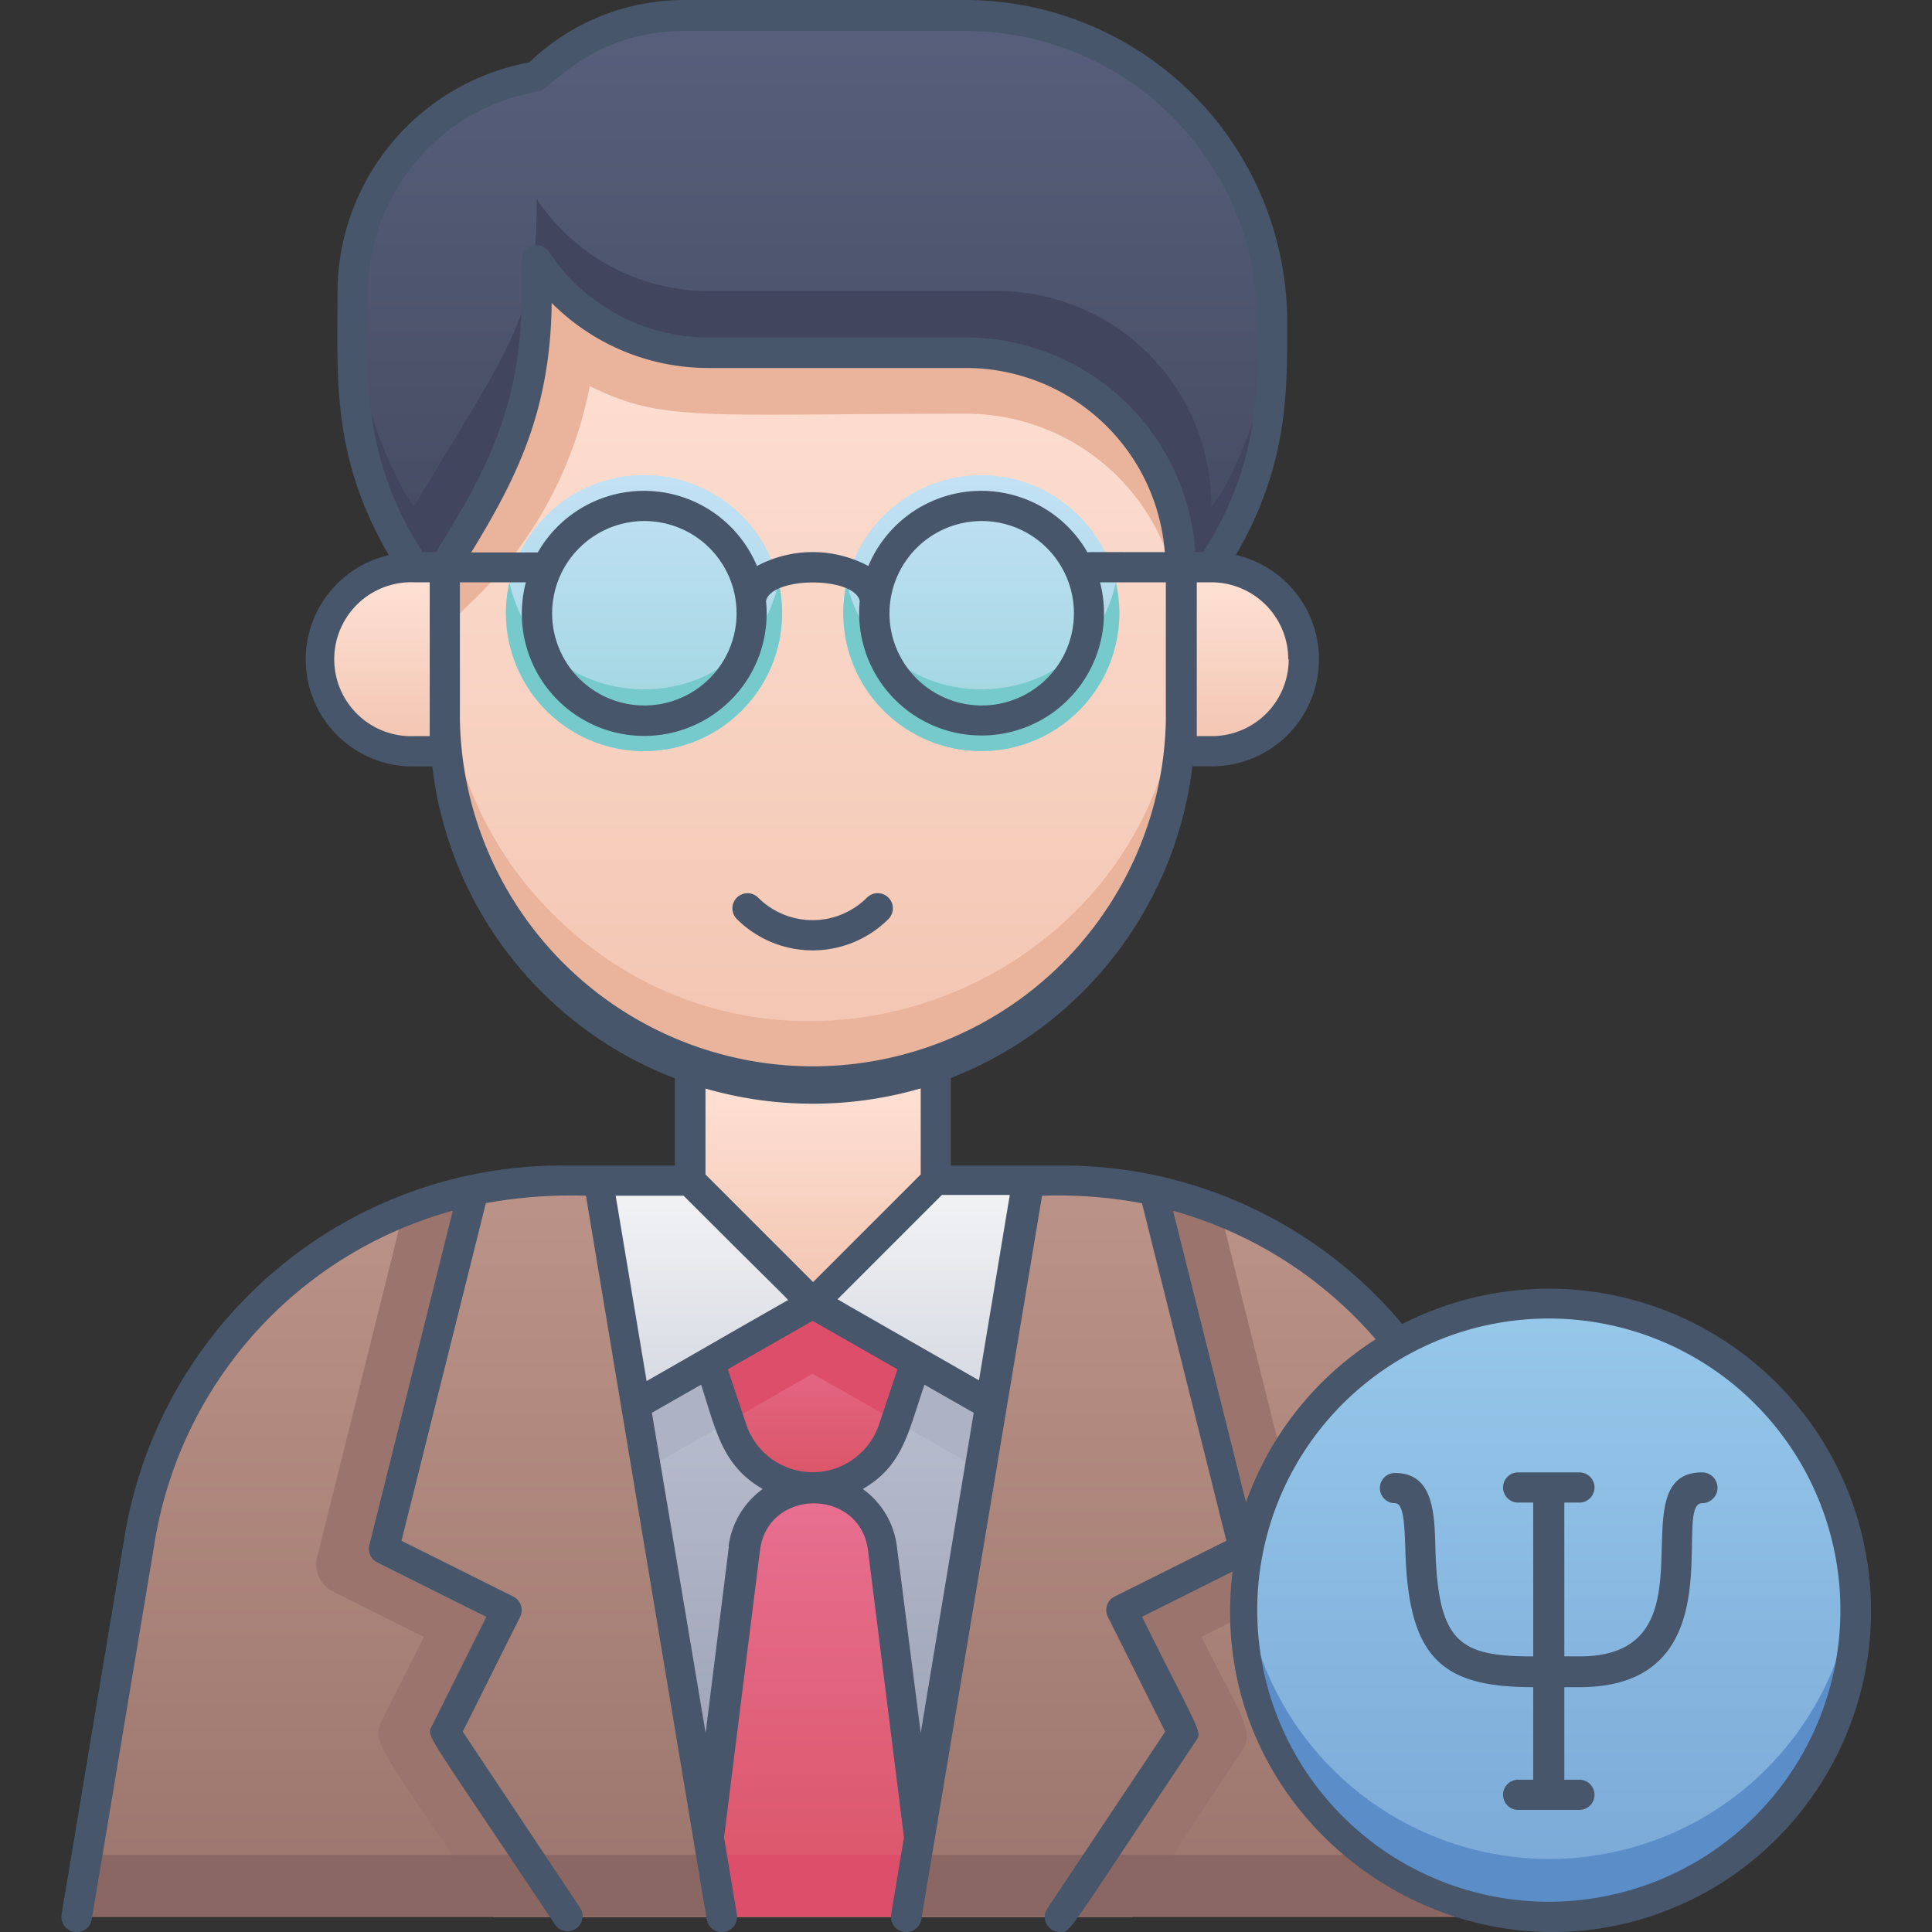 <svg xmlns="http://www.w3.org/2000/svg" xmlns:xlink="http://www.w3.org/1999/xlink" viewBox="0 0 128 128"><rect x="0" y="0" width="128" height="128" fill="#333333" stroke="none"/><defs><style>.cls-1{fill:url(#linear-gradient);}.cls-2{fill:#9b756d;}.cls-3{fill:url(#linear-gradient-3);}.cls-4{fill:#adb3c4;}.cls-5{fill:url(#linear-gradient-4);}.cls-6{fill:url(#linear-gradient-5);}.cls-7{fill:url(#linear-gradient-6);}.cls-8{fill:#eab39b;}.cls-9{fill:url(#linear-gradient-7);}.cls-10{fill:url(#linear-gradient-8);}.cls-11{fill:#dd4e6a;}.cls-12{fill:url(#linear-gradient-9);}.cls-13{fill:url(#linear-gradient-10);}.cls-14{fill:url(#linear-gradient-11);}.cls-15{fill:#42455e;}.cls-16{fill:url(#linear-gradient-12);}.cls-17{fill:url(#linear-gradient-13);}.cls-18{fill:url(#linear-gradient-14);}.cls-19{fill:#8a6762;}.cls-20{fill:url(#linear-gradient-15);}.cls-21{fill:#5b8dc9;}.cls-22{fill:#77cacb;}.cls-23{fill:#47566a;}</style><linearGradient id="linear-gradient" x1="53.84" y1="126.96" x2="53.84" y2="78.18" gradientUnits="userSpaceOnUse"><stop offset="0" stop-color="#9b756d"/><stop offset="1" stop-color="#bc9388"/></linearGradient><linearGradient id="linear-gradient-3" x1="53.84" y1="126.96" x2="53.84" y2="78.2" gradientUnits="userSpaceOnUse"><stop offset="0" stop-color="#949aaf"/><stop offset="1" stop-color="#c6ccda"/></linearGradient><linearGradient id="linear-gradient-4" x1="46.92" y1="93.05" x2="46.92" y2="78.2" gradientUnits="userSpaceOnUse"><stop offset="0" stop-color="#d4d8e1"/><stop offset="1" stop-color="#f3f4f5"/></linearGradient><linearGradient id="linear-gradient-5" x1="60.92" y1="93.05" x2="60.92" y2="78.2" xlink:href="#linear-gradient-4"/><linearGradient id="linear-gradient-6" x1="53.84" y1="72.1" x2="53.84" y2="15.61" gradientUnits="userSpaceOnUse"><stop offset="0" stop-color="#f2c4b0"/><stop offset="1" stop-color="#ffe3d7"/></linearGradient><linearGradient id="linear-gradient-7" x1="53.84" y1="86.33" x2="53.84" y2="70.7" xlink:href="#linear-gradient-6"/><linearGradient id="linear-gradient-8" x1="53.84" y1="98.51" x2="53.84" y2="86.33" gradientUnits="userSpaceOnUse"><stop offset="0" stop-color="#da5466"/><stop offset="1" stop-color="#e87092"/></linearGradient><linearGradient id="linear-gradient-9" x1="82.28" y1="49.76" x2="82.28" y2="37.57" xlink:href="#linear-gradient-6"/><linearGradient id="linear-gradient-10" x1="25.4" y1="49.76" x2="25.4" y2="37.57" xlink:href="#linear-gradient-6"/><linearGradient id="linear-gradient-11" x1="53.84" y1="37.57" x2="53.84" y2="1" gradientUnits="userSpaceOnUse"><stop offset="0" stop-color="#454b60"/><stop offset="1" stop-color="#575f7c"/></linearGradient><linearGradient id="linear-gradient-12" x1="42.67" y1="49.76" x2="42.67" y2="31.47" gradientUnits="userSpaceOnUse"><stop offset="0" stop-color="#9dd5df"/><stop offset="1" stop-color="#c3e1f5"/></linearGradient><linearGradient id="linear-gradient-13" x1="65.01" y1="49.76" x2="65.01" y2="31.47" xlink:href="#linear-gradient-12"/><linearGradient id="linear-gradient-14" x1="53.83" y1="126.96" x2="53.83" y2="98.54" xlink:href="#linear-gradient-8"/><linearGradient id="linear-gradient-15" x1="102.6" y1="126.96" x2="102.6" y2="86.32" gradientUnits="userSpaceOnUse"><stop offset="0" stop-color="#7aa8d7"/><stop offset="1" stop-color="#96c8ea"/></linearGradient></defs><title>Male Psycolog</title><g id="Male_Psycolog" data-name="Male Psycolog"><path class="cls-1" d="M102.6,127H5.08c.9-5.44.1-.61,4.17-25A28.45,28.45,0,0,1,37.3,78.2c36.29,0,35.13-.22,39.05.65A28.41,28.41,0,0,1,92.62,88.93C102.75,127.48,101.1,121.19,102.6,127Z"/><path class="cls-2" d="M79.6,108.45c2.85,5.67,3.52,6.29,2.66,7.58L75,127H32.71c-7.6-11.39-8.13-11.52-7.41-13l2.78-5.55-6-3a2,2,0,0,1-1.06-2.31l5.72-22.94a28.06,28.06,0,0,1,10.52-2c33.4,0,36.86-.68,43.58,2l5.74,22.94a2,2,0,0,1-1.06,2.31Z"/><path class="cls-1" d="M74.16,106.64l4.06,8.13L70.09,127H37.59l-8.13-12.19,4.06-8.13-8.12-4.06,5.93-23.75a28.66,28.66,0,0,1,6-.63c36.29,0,35.13-.22,39.05.65l5.93,23.73Z"/><path class="cls-3" d="M68.06,78.2c-5.32,31.87-3.55,21.28-8.12,48.76H47.75C43.09,99,44.87,109.66,39.62,78.2Z"/><path class="cls-4" d="M60.48,87.22c-15.69,9-2.8,1.59-17.67,10.1-.92-5.5-.23-1.4-3.19-19.12H51.46Z"/><path class="cls-4" d="M68.06,78.2c-3,17.73-2.23,13.38-3.19,19.12-12.28-7-3.6-2-17.67-10.1l9-9Z"/><path class="cls-5" d="M40,78.2h5.71l8.13,8.13C45.65,91,48.29,89.49,42.1,93.05Z"/><path class="cls-6" d="M65.58,93.05c-6.19-3.56-3.55-2-11.74-6.72L62,78.2h6Z"/><path class="cls-7" d="M78.22,15.61V47.73a24.38,24.38,0,0,1-48.76,0V15.61Z"/><path class="cls-8" d="M78.22,43.28v4.45a24.38,24.38,0,0,1-48.76,0V43.28a24.27,24.27,0,0,0,7.13,17.24C51.79,75.72,78.22,65.07,78.22,43.28Z"/><path class="cls-9" d="M62,70.7v7.5l-8.13,8.13L45.71,78.2V70.7A24.27,24.27,0,0,0,62,70.7Z"/><path class="cls-10" d="M60.67,90.23c-1.53,4.53-1.26,3.73-1.49,4.43a5.63,5.63,0,0,1-10.68,0L47,90.23c3.43-2,1.9-1.1,6.83-3.9C59,89.24,57.22,88.24,60.67,90.23Z"/><path class="cls-11" d="M57.94,88.66c-5.82,3.35-8.52,4.87-9.61,5.51L47,90.23c3.43-2,1.9-1.1,6.83-3.9Z"/><path class="cls-11" d="M60.67,90.23l-1.32,3.92c-5.77-3.3-1.18-.64-9.61-5.49l4.1-2.33C59,89.24,57.22,88.24,60.67,90.23Z"/><path class="cls-12" d="M80.25,49.76h-2V37.57h2a6.1,6.1,0,1,1,0,12.19Z"/><path class="cls-13" d="M27.43,37.57h2V49.76h-2a6.1,6.1,0,0,1,0-12.19Z"/><path class="cls-8" d="M78.22,15.61c0,27.43-.2,26,0,26A14.22,14.22,0,0,0,64,27.41c-17.53,0-20,.59-24.93-1.83a26.63,26.63,0,0,1-7.84,14.31l-1.77,1.74v-26Z"/><path class="cls-14" d="M29.46,37.57c5-8.28,6.1-10.82,6.1-20.32a13.67,13.67,0,0,0,11.38,6.1H64A14.22,14.22,0,0,1,78.22,37.57h2a24.2,24.2,0,0,0,4.06-13.42V21.32A20.31,20.31,0,0,0,64,1H45.37a13.87,13.87,0,0,0-9.81,4.06A14.59,14.59,0,0,0,23.37,19.45c0,6.37-.3,11.57,4.06,18.12Z"/><path class="cls-15" d="M80.25,37.57h-2A14.21,14.21,0,0,0,64,23.35c-17.8,0-19.53.53-23.51-1.63-5.79-3.1-4.93-7.17-4.93-2,0,8.39-3.35,13.27-6.1,17.84h-2c-4.45-6.7-4.06-12.36-4.06-17.49,0,6.9,3.68,13.43,4.06,13.43C34.16,22.34,35.56,21,35.56,13.19A13.72,13.72,0,0,0,47,19.28H66A14.21,14.21,0,0,1,80.25,33.51c.34,0,4-6,4-13C84.89,28.29,82.91,33.56,80.25,37.57Z"/><circle class="cls-16" cx="42.67" cy="40.62" r="9.14"/><circle class="cls-17" cx="65.01" cy="40.62" r="9.14"/><path class="cls-18" d="M59.94,127H47.75c-1.17-7-1.37-1.39,1.52-24.42.66-5.33,8.48-5.34,9.14,0C61.21,124.83,61.1,119.92,59.94,127Z"/><polygon class="cls-19" points="47.75 126.96 5.08 126.96 5.75 122.89 47.08 122.89 47.75 126.96"/><polygon class="cls-19" points="102.6 126.96 59.94 126.96 60.61 122.89 101.54 122.89 102.6 126.96"/><polygon class="cls-11" points="60.61 122.89 59.94 126.96 47.75 126.96 47.08 122.89 60.61 122.89"/><circle class="cls-20" cx="102.6" cy="106.64" r="20.32"/><path class="cls-21" d="M112.59,124.34C98,132.55,80.64,120.61,82.4,104.53a20.32,20.32,0,0,0,40.45.51A20.34,20.34,0,0,1,112.59,124.34Z"/><circle class="cls-16" cx="42.67" cy="40.62" r="9.14"/><circle class="cls-17" cx="65.01" cy="40.62" r="9.14"/><path class="cls-22" d="M42.67,49.76a9.14,9.14,0,0,1-8.92-11.18c2.11,9.45,15.72,9.46,17.84,0A9.15,9.15,0,0,1,42.67,49.76Z"/><path class="cls-22" d="M65,49.76A9.14,9.14,0,0,1,56.1,38.58c2.11,9.45,15.72,9.46,17.83,0A9.14,9.14,0,0,1,65,49.76Z"/><path class="cls-23" d="M58.86,60.89a1,1,0,0,0-1.42-1.42,5.1,5.1,0,0,1-7.21,0,1,1,0,0,0-1.41,1.42A7.11,7.11,0,0,0,58.86,60.89Z"/><path class="cls-23" d="M121.18,96.19A21.34,21.34,0,0,0,92.9,87.72a29.3,29.3,0,0,0-22.52-10.5H63v-5.8A25.44,25.44,0,0,0,79,50.77h1.22a7.09,7.09,0,0,0,1.66-14c3.49-6,3.4-10.85,3.4-15.46A21.35,21.35,0,0,0,64,0H45.36A14.8,14.8,0,0,0,35.07,4.13,15.54,15.54,0,0,0,22.36,19.46c0,5.71-.39,10.8,3.4,17.32a7.09,7.09,0,0,0,1.66,14h1.22A25.3,25.3,0,0,0,44.71,71.44v5.78H37.58A29.35,29.35,0,0,0,8.25,101.83l-4.17,25a1,1,0,0,0,2,.33l4.17-25A27.36,27.36,0,0,1,30,80.21l-5.53,22.16a1,1,0,0,0,.52,1.14l7.23,3.61-3.61,7.24c-.36.72-.55.08,8.19,13.19a1,1,0,0,0,1.66-1.11l-7.8-11.71,3.8-7.61a1,1,0,0,0-.45-1.34l-7.41-3.7,5.59-22.37a31.57,31.57,0,0,1,6.63-.49l8,47.94a1,1,0,0,0,2-.33l-.85-5.1,2.38-19c.51-4.17,6.64-4.17,7.16,0l2.38,19-.85,5.1a1,1,0,0,0,2,.33l8-47.94a30.15,30.15,0,0,1,6.62.5l5.59,22.36-7.41,3.7a1,1,0,0,0-.44,1.34l3.8,7.61-7.81,11.71a1,1,0,0,0,.83,1.56c.76,0,.2.51,9-12.64.43-.65.41-.3-3.56-8.24l6-3c-2.1,17.29,16.44,29.67,31.62,21.1A21.35,21.35,0,0,0,121.18,96.19ZM72.05,36.6a8.11,8.11,0,0,0-14.52.9,7.84,7.84,0,0,0-7.38,0,8.11,8.11,0,0,0-14.52-.9c-.24,0,.39,0-4.41,0,3-4.91,5.25-9.36,5.33-16.53a14.65,14.65,0,0,0,10.39,4.31H64A13.22,13.22,0,0,1,77.17,36.58C71,36.58,72.31,36.57,72.05,36.6Zm-7-2.08a6.11,6.11,0,1,1-6.12,6.11A6.12,6.12,0,0,1,65,34.52Zm-22.36,0a6.11,6.11,0,1,1-6.11,6.11A6.12,6.12,0,0,1,42.66,34.52Zm42.69,9.16a5.09,5.09,0,0,1-5.09,5.09h-1V38.58h1A5.1,5.1,0,0,1,85.35,43.68Zm-61-24.22A13.55,13.55,0,0,1,35.71,6.05c.78-.13,3.49-4,9.65-4H64A19.35,19.35,0,0,1,83.32,21.32c0,4.87.05,9.51-3.61,15.26h-.52A15.24,15.24,0,0,0,64,22.36H46.94A12.68,12.68,0,0,1,36.38,16.7a1,1,0,0,0-1.12-.4c-.86.26-.71.79-.71,3.44,0,7.86-3,12.45-5.66,16.84H28C23.91,30.2,24.36,24.94,24.36,19.46Zm4.09,29.31h-1a5.1,5.1,0,1,1,0-10.19h1Zm2-1V38.58h4.37a8.11,8.11,0,1,0,15.91,1.24c.35-1.64,5.86-1.64,6.21,0a8.11,8.11,0,1,0,15.92-1.24h4.36v9.16a23.39,23.39,0,0,1-46.77,0ZM61,72.11v5.7l-7.13,7.13-7.13-7.13V72.12A25.69,25.69,0,0,0,61,72.11ZM49.44,94.37l-1.22-3.65,5.62-3.21,5.62,3.21-1.22,3.65A4.64,4.64,0,0,1,49.44,94.37ZM45.29,79.22c7.46,7.46,7,6.89,6.87,6.94-13.39,7.65,3.93-2.25-9.32,5.34L40.79,79.22Zm3,23.23-1.54,12.37L43.19,93.6l3.26-1.86c1,3.08,1.41,5.37,4.08,6.91A5.58,5.58,0,0,0,48.27,102.45Zm11.13,0a5.51,5.51,0,0,0-2.26-3.8c2.67-1.54,3-3.75,4.09-6.91l3.26,1.86L61,114.82Zm5.44-11c-16.06-9.19-5.81-3.32-9.37-5.37l6.91-6.91h4.5ZM77.72,80.22a27.37,27.37,0,0,1,13.42,8.51,21.26,21.26,0,0,0-8.59,10.81Zm34.39,43.28a19.32,19.32,0,1,1,7.33-26.32A19.33,19.33,0,0,1,112.11,123.5Z"/><path class="cls-23" d="M112.77,97.55c-5.77,0,1.25,12.19-8.13,12.19h-1V99.55h1a1,1,0,0,0,0-2h-4.06a1,1,0,0,0,0,2h1v10.19c-4.84,0-6.31-.85-6.48-7.15-.06-2.36-.13-5-2.68-5a1,1,0,0,0,0,2c.51,0,.63,1,.69,3.1.19,7.24,2.47,9.09,8.47,9.09v6.13h-1a1,1,0,0,0,0,2h4.06a1,1,0,0,0,0-2h-1v-6.13h1c10.52,0,6.08-12.19,8.13-12.19A1,1,0,0,0,112.77,97.55Z"/></g></svg>